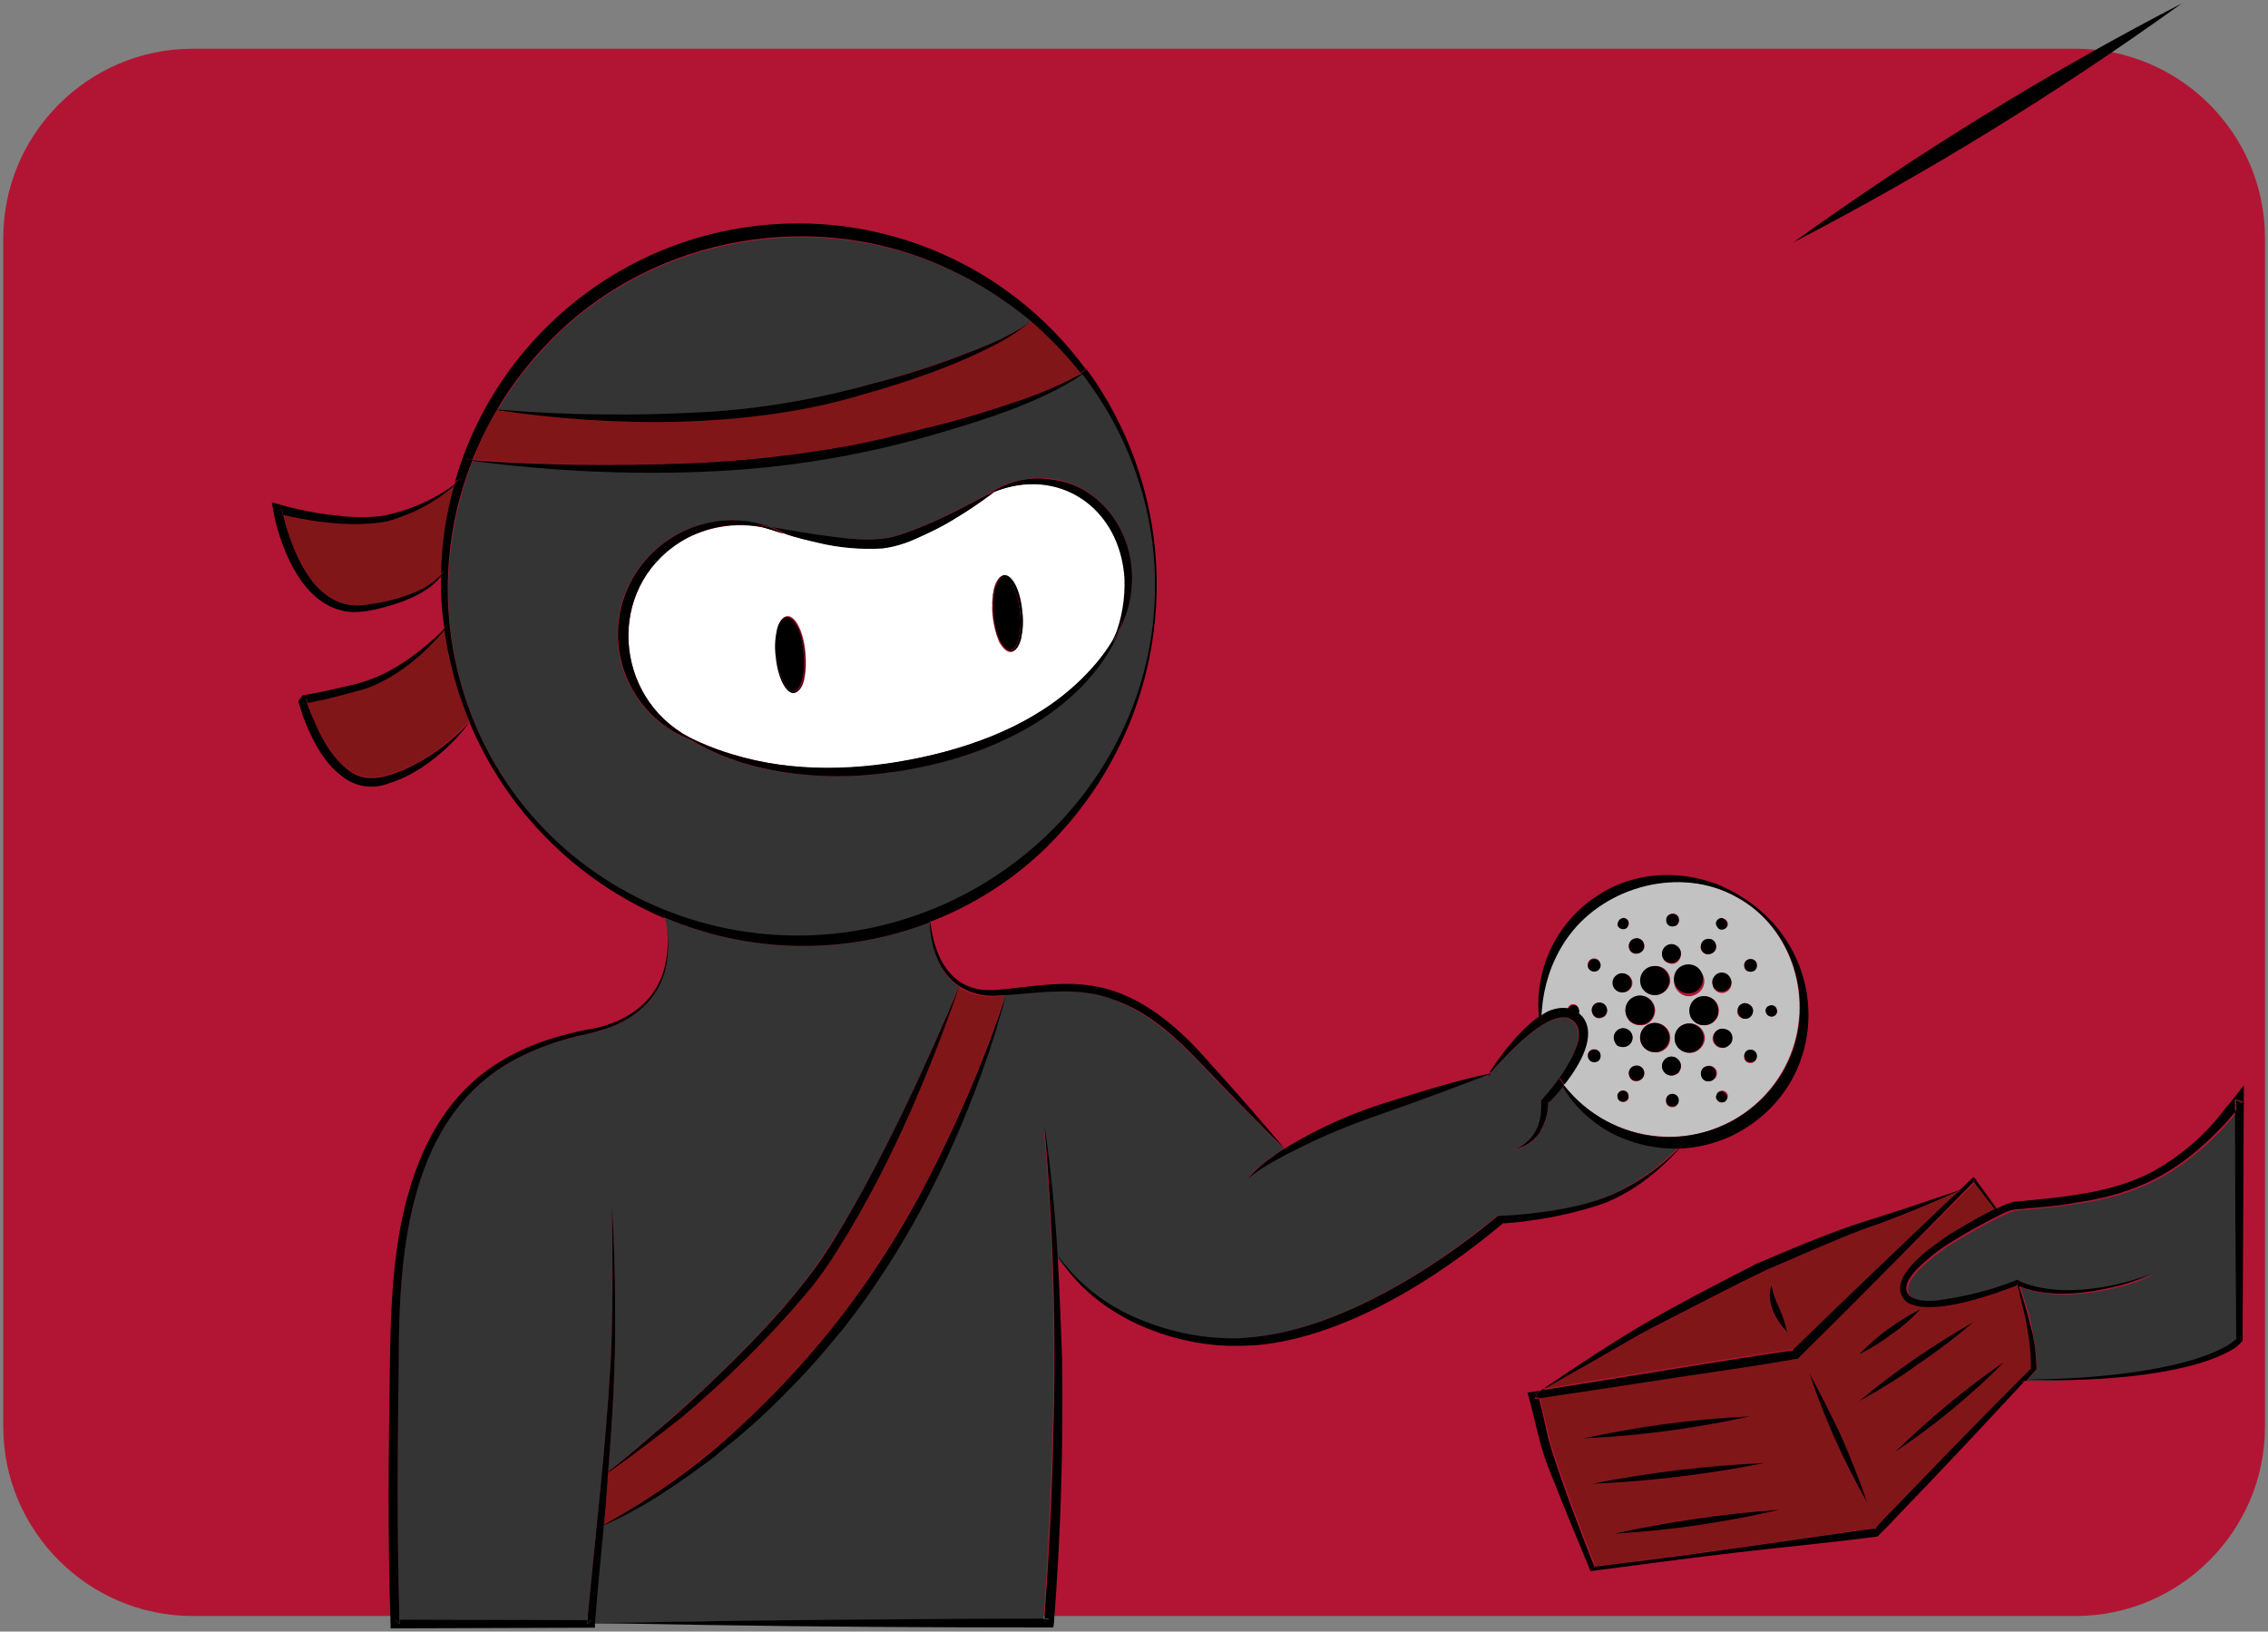 <?xml version="1.0" encoding="utf-8"?>
<!-- Generator: Adobe Illustrator 26.0.2, SVG Export Plug-In . SVG Version: 6.00 Build 0)  -->
<svg version="1.1" id="Слой_1" xmlns="http://www.w3.org/2000/svg" xmlns:xlink="http://www.w3.org/1999/xlink" x="0px" y="0px"
	 viewBox="0 0 359.6 258.7" style="enable-background:new 0 0 359.6 258.7;" xml:space="preserve">
<rect x="0" y="0" width="359.6" height="258.7" fill="#808080" stroke="none"/>
<style type="text/css">
	.st0{fill:#B21533;}
	.st1{fill:#FFFFFF;}
	.st2{fill:#811619;}
	.st3{fill:#343434;}
	.st4{fill:#C2C2C2;}
</style>
<desc>Created with Fabric.js 4.6.0</desc>
<g id="UsAO6aWNuNY6dzcz9yljF" transform="matrix(1 0 0 1 -19.18 1326.73)">
	<g>
		<g vector-effect="non-scaling-stroke">
			<path class="st0" d="M49.7-1070.5c-16.5,0-30-13.5-30-30V-1289c0-16.5,13.5-30,30-30h298.6c16.5,0,30,13.5,30,30v188.5
				c0,16.5-13.5,30-30,30H49.7z"/>
		</g>
	</g>
</g>
<g id="_x34_O8B4-KcqcfUbXGR9hS1F" transform="matrix(1 0 0 1 -59.99 1294.09)">
	<path vector-effect="non-scaling-stroke" class="st1" d="M204.9-1208.6c-1.6,0.7-3.3,1.2-5,1.4c-3.4,0.2-6.8-0.1-10.2-0.9
		c-1.8-0.4-3.5-0.8-5.2-1.3l0.2,0.1l-0.4-0.2c-0.9-0.2-1.7-0.5-2.6-0.8c-4.3-1-8.8-0.5-12.7,1.5c-12.6,6.7-12.1,24-0.8,31
		c0.7,0.4,1.4,0.8,2.1,1.1c0.4,0.2,0.7,0.3,1.1,0.5l-0.2-0.1c1.6,0.7,3.2,1.3,4.9,1.8c9.8,3,20.2,2.7,30.1,0.5s19.7-6.2,26.6-13.7
		c1.5-1.7,2.9-3.5,4-5.4c1.2-2.9,1.8-6.1,1.6-9.3c-0.7-11.3-10.5-17.9-20.8-13.7c-1.9,1.4-3.8,2.8-5.9,4
		C209.5-1210.7,207.2-1209.6,204.9-1208.6z M187.5-1186.3c-0.3,1.2-0.8,1.9-1.5,2h-0.1c-1.3,0-2.5-2.5-2.8-5.8
		c-0.2-1.4-0.1-2.9,0.2-4.3c0.3-1.2,0.8-1.9,1.5-2c1.3-0.1,2.6,2.4,2.9,5.8C187.8-1189.1,187.8-1187.7,187.5-1186.3z M217.6-1200.8
		c0.3-1.2,0.8-1.9,1.5-2c1.3-0.1,2.6,2.4,2.9,5.8c0.2,1.4,0.1,2.9-0.2,4.3c-0.3,1.2-0.8,1.9-1.5,2h-0.1c-0.6,0-1.2-0.6-1.8-1.6
		C217.3-1195,217-1198,217.6-1200.8z"/>
</g>
<g id="poJGbDajVLksuy3mZuBJ4" transform="matrix(1 0 0 1 -71.45 1393.91)">
	<path vector-effect="non-scaling-stroke" class="st2" d="M202.7-1182.5c7.1-8.9,13.1-18.6,18-28.8c3.9-8,7.3-16.3,10.1-24.7
		c-0.7,0-1.5,0.1-2.2,0.1c-1.8,0-3.6-0.5-5.2-1.5c-5.4,15.3-11.8,30.2-20.6,43.8c-1.1,1.6-2.4,3.4-3.7,4.9
		c-5.9,7-12.5,13.5-19.7,19.3c-3.8,3.1-7.6,6.1-11.7,8.8c-0.2,2.9-0.5,5.7-0.7,8.6c7.8-4.3,15-9.6,21.6-15.6
		C193.7-1172.3,198.4-1177.2,202.7-1182.5z"/>
</g>
<g id="zUdMnslGQztHTkw71jmOb" transform="matrix(1 0 0 1 -91.48 1395.93)">
	<path vector-effect="non-scaling-stroke" class="st3" d="M204.6-1177.2c3.6-3.4,7.3-7.2,10.6-10.9c1.6-1.9,3.3-3.9,4.8-5.9
		c1.3-1.8,2.6-3.8,3.8-5.6c7.8-12.7,13.9-26.2,19.7-39.9c-3.1-2.1-4.5-6.1-4.5-10.2c-13.6,5.3-28.7,5-42.1-0.7
		c0.7,2.5,0.7,5.2,0.2,7.7c-1.1,5.4-5.4,8.8-10.5,10.2c-0.9,0.3-2.7,0.6-3.6,0.9c-3.4,0.8-6.6,2-9.7,3.6
		c-17.1,9-18.6,30.5-18.6,47.7c-0.2,13.7-0.3,27.5,0.1,41.2c7.8,0,22.2,0.1,29.8,0.1c1.3-13.6,2.9-27.3,3.7-41
		c0.4-8.3,0.3-16.7,0.2-25c0.3,5.6,0.5,11.1,0.5,16.7c0.1,8.6-0.4,17.2-1.1,25.7c3-2.4,5.9-4.9,8.8-7.4
		C199.4-1172.4,202.1-1174.8,204.6-1177.2z"/>
</g>
<g id="_x38_3Pxd6QDYnO_x5F_xTJQEw_x5F_aY" transform="matrix(1 0 0 1 84.17 1412.51)">
	<path vector-effect="non-scaling-stroke" class="st2" d="M201.3-1197.4l-0.2,0.2c-3.5,0.6-7.1,1.1-10.6,1.7
		c-6.8,1.1-22.9,3.5-30.5,4.6c0.5,2.1,1,4.3,1.5,6.4c0.1,0.4,0.3,1.3,0.5,1.7c2,6.3,4.4,12.4,6.8,18.6c3.7-0.4,7.4-0.9,11.1-1.4
		c10.8-1.4,22.8-3.2,33.5-4.7c1-1,1.9-2,2.9-3.1c6.8-7.1,14.7-15.2,21.7-22.2v-1.6c-0.1-2.9-0.6-5.7-1.4-8.5c-0.2-1-0.5-2-0.7-3l0,0
		c-4.2,1.6-12.5,4.5-16.6,3.1c-1.1-0.3-1.8-1.2-2-2.3c-0.3-3.4,5.4-7.2,7.9-8.9c2.2-1.4,4.5-2.7,6.9-3.9l0.5-0.2
		c-1-1.3-2.5-3.3-3.4-4.4C220-1216.1,210.4-1206.5,201.3-1197.4z M193.4-1187.9c-8.7,1.9-17.6,3-26.5,3.5
		C175.6-1186.3,184.5-1187.5,193.4-1187.9z M195.6-1180.5c-9,1.8-18.2,2.9-27.4,3.3C177.2-1179.1,186.4-1180.1,195.6-1180.5z
		 M171.7-1169.3c8.6-2,17.4-3.3,26.2-3.8C189.3-1171.1,180.5-1169.8,171.7-1169.3z M206.8-1184.3c-1.6-3.4-2.9-7-4.1-10.5
		c1.9,3.3,3.5,6.7,5.1,10.1s2.9,7,4.1,10.5C210-1177.4,208.3-1180.8,206.8-1184.3L206.8-1184.3z M225.3-1189c-2.9,2.4-5.9,4.7-9,6.7
		c5.3-5.3,11.1-10.1,17.3-14.3C231-1193.9,228.2-1191.4,225.3-1189L225.3-1189z M228.7-1202.9c-2.8,2.4-5.8,4.6-8.8,6.7
		s-6.2,4.1-9.4,5.9C216.2-1195,222.3-1199.3,228.7-1202.9z M220.3-1204.9c-1.4,1.5-2.9,2.8-4.6,4c-1.6,1.2-3.4,2.3-5.2,3.2
		c1.4-1.5,2.9-2.8,4.6-4C216.7-1203,218.5-1204,220.3-1204.9L220.3-1204.9z"/>
</g>
<g id="IAF_q6fsG85OuSrk6Yr0E" transform="matrix(1 0 0 1 65.93 1354.86)">
	<path vector-effect="non-scaling-stroke" class="st4" d="M196.9-1174.7c8.8,0.8,17.1-4.1,20.7-12.1c4.2-9.3,0.8-21-8.3-25.9
		c-8.8-4.9-20.7-1.8-26.6,6.2c-2.2,3-3.7,6.5-4.1,10.3c-0.1,0.8-0.2,1.6-0.2,2.4c1.2-0.9,2.7-1.3,4.2-1.1c0.1-0.3,0.3-0.6,0.6-0.7
		s0.7,0,0.9,0.2s0.3,0.6,0.2,0.9c0,0.1-0.1,0.2-0.2,0.3c0.3,0.2,0.5,0.4,0.7,0.7c2.2,2.9-0.3,7.4-2.9,10.7
		C185.7-1178.1,191.1-1175.2,196.9-1174.7z M214.7-1195.4c0.5-0.1,1,0.2,1.1,0.6c0.1,0.5-0.2,1-0.6,1.1c-0.5,0.1-1-0.2-1.1-0.6
		c-0.1-0.2,0-0.5,0.1-0.7S214.5-1195.4,214.7-1195.4z M211.6-1186.3c-0.6,0-1-0.4-1-1s0.4-1,1-1s1,0.4,1,1
		C212.6-1186.8,212.2-1186.3,211.6-1186.3z M211.6-1202.8c0.6,0,1,0.4,1,1s-0.4,1-1,1s-1-0.4-1-1S211.1-1202.8,211.6-1202.8z
		 M210.8-1195.8c0.5,0,0.9,0.3,1.1,0.8c0.2,0.5,0.1,1-0.3,1.3s-0.9,0.5-1.3,0.3c-0.5-0.2-0.8-0.6-0.8-1.1
		C209.6-1195.3,210.2-1195.8,210.8-1195.8L210.8-1195.8z M192.3-1180.8c-0.1,0.5-0.6,0.8-1.1,0.6c-0.5-0.1-0.8-0.6-0.6-1.1
		c0.1-0.5,0.6-0.8,1.1-0.6c0.2,0.1,0.4,0.2,0.5,0.4S192.3-1181.1,192.3-1180.8z M193.5-1183.4c-0.5,0-0.9-0.3-1.1-0.8
		c-0.2-0.5-0.1-1,0.3-1.3c0.3-0.3,0.9-0.5,1.3-0.3c0.5,0.2,0.8,0.6,0.8,1.1c0,0.3-0.1,0.6-0.4,0.9
		C194.2-1183.6,193.9-1183.4,193.5-1183.4z M196.5-1188c-1,0-1.8-0.6-2.2-1.4c-0.4-0.9-0.2-1.9,0.5-2.6s1.7-0.9,2.6-0.5
		c0.9,0.4,1.5,1.2,1.5,2.2c0,0.6-0.2,1.2-0.7,1.7C197.7-1188.2,197.1-1187.9,196.5-1188L196.5-1188z M191.8-1194.6
		c0-1,0.6-1.8,1.4-2.2s1.9-0.2,2.6,0.5c0.7,0.7,0.9,1.7,0.5,2.6s-1.2,1.5-2.2,1.4c-0.6,0-1.2-0.2-1.7-0.7
		C192.1-1193.4,191.8-1194,191.8-1194.6L191.8-1194.6z M199.2-1179.3c-0.6,0-1-0.4-1-1s0.4-1,1-1s1,0.4,1,1c0,0.3-0.1,0.5-0.3,0.7
		C199.8-1179.4,199.5-1179.3,199.2-1179.3L199.2-1179.3z M199.1-1184.3c-0.8,0-1.5-0.7-1.5-1.5s0.7-1.5,1.5-1.5s1.5,0.7,1.5,1.5
		c0,0.4-0.2,0.8-0.4,1.1C199.8-1184.5,199.5-1184.3,199.1-1184.3L199.1-1184.3z M202-1187.9c-1,0-1.8-0.6-2.2-1.4
		c-0.4-0.9-0.2-1.9,0.5-2.6s1.7-0.9,2.6-0.5c0.9,0.4,1.5,1.2,1.5,2.2C204.3-1188.9,203.2-1187.9,202-1187.9L202-1187.9z M202-1194.6
		c0-1.3,1-2.3,2.3-2.3s2.3,1,2.3,2.3s-1,2.3-2.3,2.3c-0.6,0-1.2-0.2-1.7-0.7S202-1193.9,202-1194.6L202-1194.6z M205-1183.4
		c-0.5,0-0.9-0.3-1.1-0.8s-0.1-1,0.3-1.3c0.3-0.3,0.9-0.5,1.3-0.3c0.5,0.2,0.8,0.6,0.8,1.1c0,0.3-0.1,0.7-0.4,0.9
		C205.6-1183.5,205.3-1183.4,205-1183.4L205-1183.4z M207.3-1180.1c-0.5,0.1-1-0.2-1.1-0.7s0.2-1,0.7-1.1c0.2-0.1,0.5,0,0.7,0.1
		s0.3,0.3,0.4,0.5c0.1,0.2,0,0.5-0.1,0.7C207.7-1180.3,207.5-1180.1,207.3-1180.1L207.3-1180.1z M207.1-1188.7
		c-0.8,0-1.5-0.7-1.5-1.5s0.7-1.5,1.5-1.5s1.5,0.7,1.5,1.5c0,0.4-0.2,0.8-0.5,1.1S207.5-1188.7,207.1-1188.7L207.1-1188.7z
		 M208.6-1198.9c0,0.8-0.7,1.5-1.5,1.5s-1.5-0.7-1.5-1.5s0.7-1.5,1.5-1.5C207.9-1200.4,208.6-1199.7,208.6-1198.9L208.6-1198.9z
		 M206.9-1209.2c0.2-0.1,0.5,0,0.7,0.1s0.3,0.3,0.4,0.5c0.1,0.3,0,0.7-0.3,0.9c-0.3,0.2-0.7,0.2-1,0.1c-0.3-0.2-0.5-0.5-0.4-0.9
		S206.5-1209.1,206.9-1209.2z M205-1206c0.5,0,0.9,0.3,1.1,0.8s0.1,1-0.3,1.3c-0.3,0.3-0.9,0.5-1.3,0.3c-0.5-0.2-0.8-0.6-0.8-1.1
		C203.8-1205.4,204.3-1205.9,205-1206L205-1206z M204.3-1199.3c0,1-0.6,1.8-1.5,2.2c-0.9,0.4-1.9,0.2-2.6-0.5
		c-0.7-0.7-0.9-1.7-0.5-2.6s1.2-1.4,2.2-1.4C203.3-1201.6,204.3-1200.5,204.3-1199.3L204.3-1199.3z M199.3-1210c0.6,0,1,0.4,1,1
		s-0.4,1-1,1s-1-0.4-1-1C198.3-1209.5,198.7-1209.9,199.3-1210L199.3-1210z M199.1-1205.1c0.6,0,1.2,0.4,1.4,0.9
		c0.2,0.6,0.1,1.2-0.3,1.7s-1.1,0.6-1.7,0.3c-0.6-0.2-0.9-0.8-0.9-1.4C197.6-1204.4,198.3-1205.1,199.1-1205.1L199.1-1205.1z
		 M196.6-1201.7c1.3,0,2.3,1.1,2.3,2.3s-1.1,2.3-2.3,2.3c-1.3,0-2.3-1-2.3-2.3C194.2-1200.6,195.2-1201.7,196.6-1201.7L196.6-1201.7
		z M193.6-1206.1c0.5,0,0.9,0.3,1.1,0.8c0.2,0.5,0.1,1-0.3,1.3s-0.9,0.5-1.3,0.3c-0.5-0.2-0.8-0.6-0.8-1.1
		C192.3-1205.5,192.9-1206,193.6-1206.1L193.6-1206.1z M190.6-1208.6c0.1-0.3,0.4-0.6,0.7-0.7s0.7,0.1,0.9,0.4s0.2,0.7-0.1,1
		c-0.2,0.3-0.6,0.4-0.9,0.3c-0.2-0.1-0.4-0.2-0.6-0.4C190.5-1208.2,190.5-1208.4,190.6-1208.6L190.6-1208.6z M191.4-1200.5
		c0.8,0,1.5,0.7,1.5,1.5s-0.7,1.5-1.5,1.5s-1.5-0.7-1.5-1.5S190.6-1200.5,191.4-1200.5L191.4-1200.5z M191.4-1191.8
		c0.6,0,1.2,0.4,1.4,0.9s0.1,1.2-0.3,1.6c-0.4,0.4-1.1,0.6-1.6,0.3c-0.6-0.2-0.9-0.8-0.9-1.4
		C189.9-1191.1,190.6-1191.8,191.4-1191.8L191.4-1191.8z M188.9-1194.6c0,0.5-0.3,0.9-0.8,1.1s-1,0.1-1.3-0.3
		c-0.3-0.3-0.5-0.9-0.3-1.3c0.2-0.5,0.6-0.8,1.1-0.8C188.3-1195.9,188.9-1195.3,188.9-1194.6L188.9-1194.6z M185.8-1201.9
		c0-0.6,0.5-1,1-1c0.6,0,1,0.5,1,1c0,0.6-0.5,1-1,1C186.3-1200.8,185.8-1201.3,185.8-1201.9z M186.8-1188.5c0.6,0,1,0.5,1,1
		s-0.5,1-1,1s-1-0.5-1-1S186.2-1188.5,186.8-1188.5z"/>
</g>
<g id="EhcFucZavfRdw-vVeHZm9" transform="matrix(1 0 0 1 -140.35 1281.09)">
	<path vector-effect="non-scaling-stroke" class="st2" d="M185.3-1199.4c0.3,1.1,0.6,2.3,1,3.4c1.9,5.6,5.6,11.9,12.4,10.8
		c3.1-0.3,6.1-1.2,8.9-2.6c1.1-0.5,2.1-1.3,2.9-2.2c0.1-4.9,0.9-9.7,2.2-14.4c-3.1,2.8-6.8,4.8-10.9,5.9
		C196.8-1197.4,190.3-1198.2,185.3-1199.4z"/>
</g>
<g id="dTPE54MVkA0onGt6adrkE" transform="matrix(1 0 0 1 -137.34 1306.24)">
	<path vector-effect="non-scaling-stroke" class="st2" d="M195.1-1197.1c-2.1,0.7-4.3,1.2-6.5,1.7c-0.8,0.2-1.7,0.4-2.5,0.5
		c0.4,1.2,0.8,2.4,1.3,3.5c1.2,2.7,2.8,5.4,5.2,7.2c2.7,2,5.5,1.2,8.3,0.1c4.2-1.8,7.9-4.5,10.9-7.9c-1.3-3.2-2.4-6.4-3.1-9.8
		c-0.4-1.6-0.7-3.3-0.9-5C204.5-1202.6,200-1198.8,195.1-1197.1z"/>
</g>
<g id="EX2KjVyyJ0VR_a-Flx8PO" transform="matrix(1 0 0 1 -71.81 1298.59)">
	<path vector-effect="non-scaling-stroke" class="st3" d="M221.1-1230.2c-12.2,3.7-24.9,5.8-37.7,6.3c-12.2,0.5-24.5-0.1-36.6-1.7
		c-4,10.2-5,21.4-2.7,32.1c7.7,35.4,46.3,53.1,78.7,37.8c19.3-9.1,32.3-28.5,32.2-50.1c0-12.2-4.1-24.1-11.7-33.6
		c-0.5,0.4-1,0.7-1.5,1C235.4-1234.6,228.2-1232.3,221.1-1230.2z M251.3-1206.9c0,2.9-0.7,5.8-2.1,8.3c-2.5,6.1-7.5,11-13,14.5
		c-8.4,5.3-18.4,7.8-28.3,8.5c-8.9,0.5-18.9-0.9-26.7-5.7c-8.4-3.2-13.1-12.2-11-20.9c2.1-8.7,10.2-14.6,19.2-13.8
		c1.6,0.1,3.1,0.5,4.5,1c3.4,0.6,6.8,1.2,10.2,1.6c3.2,0.3,6.6,0.7,9.7-0.2c5.1-1.6,9.8-4.1,14.5-6.6c3-2.1,6.6-2.9,10.2-2.5
		C246.3-1221.7,251.4-1214.4,251.3-1206.9z"/>
</g>
<g id="zivA8JMsa5dEF-StbtpI6" transform="matrix(1 0 0 1 -18.74 1402.04)">
	<path vector-effect="non-scaling-stroke" class="st3" d="M273.9-1222.6c-3-1.7-5.6-4.1-7.4-7.1c-0.8,1-1.6,1.9-2.3,2.6
		c0,1.7-0.5,3.4-1.4,4.8c-1,1.5-2.6,2.4-4.3,2.6c0.8-0.2,1.6-0.6,2.2-1.1c2-1.6,2.6-4,2.4-6.5v-0.2l0.2-0.2c2.2-2.6,4.4-5.4,5.4-8.6
		c0.6-1.7,0.4-3.7-1.6-4.3c-3.6-0.7-9.3,5.7-12.1,8.8h0.1H255l-0.5,0.6l0.3-0.5c-5.6,2.2-11.4,4.3-17.1,6.3
		c-5.8,1.9-11.5,4.4-16.9,7.4c-1.6,0.8-3,1.8-4.4,2.9c1.2-1.3,2.5-2.5,4-3.5c0.6-0.4,1.3-0.9,1.9-1.3c-5.1-5-10.1-10.2-15.1-15.4
		c-3.5-3.4-7.4-6.6-12.1-8.3c-5.5-2.1-11.3-1-17-0.7c-0.5,2-1.1,4-1.7,6c-0.7,2.2-1.4,4.3-2.2,6.5c-5.3,14.4-12.3,28.2-21.8,40.3
		c-1.2,1.4-2.4,2.9-3.6,4.3c-1.2,1.4-3.3,3.7-4.7,5.1c-2.3,2.4-5,5-7.5,7.1c-1.2,1.1-2.7,2.3-4,3.3c-0.8,0.6-1.9,1.5-2.7,2.1
		s-1.9,1.4-2.8,2c-0.3,0.2-1.1,0.8-1.4,1c-3.6,2.5-7.4,4.6-11.4,6.5c-0.5,5.2-1,10.3-1.4,15.5c11.9-0.3,23.8-0.4,35.7-0.5
		c11.7-0.1,23.9-0.2,35.6-0.2c0.7-9.6,1.1-19.3,1.4-28.9c0.5-16.5,0.1-33-1.4-49.4c1,6.9,1.7,13.9,2.1,20.9c2.9,3.8,6.6,6.9,10.9,9
		c5,2.4,10.5,3.8,16.1,3.9h1.8l1.2-0.1c13.8-1,29.1-10.5,39.6-19.2l0.2-0.1h0.2c2.7-0.1,5.4-0.4,8.1-0.8c3.4-0.4,6.7-1.3,9.8-2.6
		c3.9-1.8,7.5-4.3,10.5-7.4C281.1-1219.9,277.3-1220.8,273.9-1222.6z"/>
</g>
<g id="_x30_HoFcZqXq6AV_x5F_b_x5F_7MNzNH" transform="matrix(1 0 0 1 129.64 1392.48)">
	<path vector-effect="non-scaling-stroke" class="st3" d="M193.1-1178.5c0,0.3,0.1,1,0.1,1.3l0.1,1.7v0.2c-0.5,0.6-1.1,1.2-1.6,1.8
		c8.9,0.1,24.7-1.1,32-5.3c0.5-0.3,1.1-0.7,1.5-1.1c-0.1-11.3-0.2-24.6-0.2-36.1c-0.7,0.8-1.5,1.6-2.2,2.5
		c-6.9,7.1-13.3,10.5-23.1,11.9c-2.6,0.4-5.2,0.7-7.8,0.9c-0.4,0-1.5,0.1-1.9,0.2c-0.2,0-0.3,0.1-0.5,0.1c-0.8,0.3-1.6,0.7-2.3,1
		c-2.3,1.2-4.6,2.4-6.8,3.8c-2.2,1.3-4.2,2.9-6,4.7c-3.4,3.8-0.6,5.1,3.4,4.8c4.3-0.5,8.5-1.6,12.5-3.2l0.2-0.1
		c0.2,0.1,0.5,0.3,0.7,0.4c5.4,2.2,12.8,1.2,18.2-0.5c0.9-0.3,1.7-0.6,2.6-1c-1.6,0.9-3.4,1.5-5.2,2c-5.1,1.3-10.9,2-15.9,0.2
		l-0.2-0.1c0.7,2,1.3,4,1.8,6.1C192.7-1181.1,192.9-1179.8,193.1-1178.5z"/>
</g>
<g id="OMkeWE0MmHAwmU1hx46t7" transform="matrix(1 0 0 1 78.88 1399.27)">
	<path vector-effect="non-scaling-stroke" class="st2" d="M216.1-1204.1c-5,1.8-10.3,4.2-15.2,6.4c-4.4,2.1-11.5,5.8-15.8,8
		c-1.2,0.6-3,1.6-4.2,2.2c-4.9,2.7-9.9,5.7-14.8,8.4c12-2,28-4.6,39.6-6.3c8-7.8,16.7-16.1,24.8-23.8l1.3-1.2
		c-4.1,1.8-8.2,3.5-12.3,5.1C218.4-1204.9,217.2-1204.5,216.1-1204.1z M202-1195.4c0.3,1.2,0.7,2.5,1.2,3.7c0.6,1.2,1,2.4,1.2,3.7
		C202.6-1189.9,201.1-1192.7,202-1195.4z"/>
</g>
<g id="JbG_QF1x728qOnXEhZkb8" transform="matrix(1 0 0 1 -75.68 1257.04)">
	<path vector-effect="non-scaling-stroke" class="st2" d="M184.1-1183.6c9-0.3,17.9-1.3,26.7-2.9c3.6-0.7,7.2-1.6,10.8-2.5
		c5.1-1.3,10.3-2.7,15.2-4.4c3.3-1.1,6.4-2.4,9.5-4l0.9-0.5c-2.4-3-5.1-5.8-8-8.3c-1.4,1.2-2.9,2.3-4.6,3.2
		c-7.1,3.9-15,6.5-22.8,8.7c-17.7,5.1-39,5-57.3,2.2c-1.5,2.5-2.7,5.2-3.8,7.9C161.9-1183.3,173-1183.2,184.1-1183.6z"/>
</g>
<g id="QZu4oNzI7IkmIzsYcL5XQ" transform="matrix(1 0 0 1 -77.77 1246.39)">
	<path vector-effect="non-scaling-stroke" class="st3" d="M189.1-1181c9.2-0.5,18.3-2,27.2-4.6c6.2-1.7,12.4-3.8,18.3-6.2
		c1.7-0.7,3.3-1.6,4.9-2.5c0.6-0.3,1.2-0.7,1.7-1.2c-3.9-3.3-8.2-6-12.8-8.1c-20.8-9.8-46.7-5.4-62.9,10.9
		c-3.4,3.4-6.4,7.2-8.8,11.3C167.5-1180.5,178.3-1180.4,189.1-1181z"/>
</g>
<g id="HUzboRdQfuHyghpnhoFyt" transform="matrix(1 0 0 1 -72.27 1287.51)">
	<path vector-effect="non-scaling-stroke" d="M177.7-1142c13.4,5.7,28.5,6,42.1,0.7c0-0.3,0-0.6,0-0.9c0,0.3,0,0.6,0.1,0.8
		c7.4-2.9,14.1-7.3,19.6-13.1c18.6-19.5,21.5-49.1,6.9-71.8c-0.6-0.9-1.2-1.8-1.9-2.7c-0.2,0.2-0.5,0.4-0.8,0.6
		c7.5,9.6,11.7,21.4,11.7,33.6c0.1,21.6-12.9,40.9-32.2,50.1c-32.4,15.3-71-2.4-78.7-37.8c-2.3-10.7-1.4-21.9,2.7-32.1l-1.5-0.2
		l1.5,0.1c1.1-2.7,2.4-5.4,3.9-7.9l-0.9-0.1l0.9,0.1c2.4-4.1,5.4-7.9,8.8-11.3c16.3-16.4,42.1-20.8,62.9-10.9
		c4.6,2.1,8.9,4.9,12.8,8.1c0.2-0.1,0.3-0.3,0.5-0.5l-0.5,0.5c2.9,2.5,5.6,5.3,8,8.3c0.3-0.2,0.5-0.4,0.8-0.6
		c-12.8-17.4-34.3-26-55.6-22.2c-21.2,3.8-38.5,19.4-44.4,40.1l0.9-0.6c-0.3,0.3-0.6,0.6-0.9,0.8c-1.4,4.7-2.1,9.5-2.2,14.4
		c0.2-0.3,0.4-0.5,0.6-0.8c-0.2,0.3-0.4,0.7-0.6,1c-0.1,2.8,0.1,5.6,0.5,8.3l0.4-0.4l-0.4,0.5c0.2,1.7,0.5,3.3,0.9,5
		c0.7,3.3,1.8,6.6,3.1,9.8c0.1-0.1,0.1-0.2,0.2-0.2l-0.2,0.3c5.8,13.9,16.8,25,30.7,31L177.7-1142c-0.1-0.2-0.2-0.4-0.2-0.6
		C177.6-1142.4,177.6-1142.2,177.7-1142z"/>
</g>
<g id="h_q_FOx3VH-StSXX0Kb7o" transform="matrix(1 0 0 1 -77.75 1253.65)">
	<path vector-effect="non-scaling-stroke" d="M213.9-1190.9c7.8-2.2,15.6-4.8,22.8-8.7c1.6-0.9,3.2-2,4.6-3.2l0,0
		c-0.5,0.4-1.1,0.8-1.7,1.2c-1.6,0.9-3.2,1.8-4.9,2.5c-6,2.5-12.1,4.6-18.3,6.2c-8.9,2.5-18,4.1-27.2,4.6
		c-10.8,0.6-21.6,0.5-32.4-0.4v0.1C174.8-1185.9,196.2-1185.7,213.9-1190.9z"/>
</g>
<g id="h6LbNFEaLMWjZagNxknZ4" transform="matrix(1 0 0 1 -120.51 1259.69)">
	<path vector-effect="non-scaling-stroke" d="M198.5-1194.8l0.9,0.1v-0.1H198.5z"/>
</g>
<g id="wS4_F5jTDXvlByP-x1472" transform="matrix(1 0 0 1 -35.25 1245.36)">
	<path vector-effect="non-scaling-stroke" d="M199.2-1195c-0.2,0.2-0.3,0.3-0.5,0.5l0,0L199.2-1195z"/>
</g>
<g id="qBr-PM1ehczllcU1QKiRU" transform="matrix(1 0 0 1 -26.53 1253.21)">
	<path vector-effect="non-scaling-stroke" d="M199.1-1194.9l-0.3,0.2l0,0C198.9-1194.7,199-1194.8,199.1-1194.9z"/>
</g>
<g id="Vr2iixyMULACKZ2w2jDQA" transform="matrix(1 0 0 1 -75.61 1261.79)">
	<path vector-effect="non-scaling-stroke" d="M246.2-1202.1c-3,1.6-6.2,2.9-9.5,4c-5,1.7-10.1,3.2-15.2,4.4
		c-3.6,0.9-7.2,1.8-10.8,2.5c-8.8,1.6-17.7,2.6-26.7,2.9c-11.1,0.4-22.2,0.3-33.3-0.5v0.1c12.1,1.6,24.4,2.2,36.7,1.7
		c12.8-0.5,25.4-2.6,37.7-6.3c7.1-2.1,14.3-4.4,20.7-8.2c0.5-0.3,1-0.7,1.5-1v-0.1L246.2-1202.1z"/>
</g>
<g id="_x31_BP3j-H8WfWplcHjLR2Oo" transform="matrix(1 0 0 1 -27.07 1253.66)">
	<path vector-effect="non-scaling-stroke" d="M198.6-1194.5c0.3-0.2,0.5-0.4,0.8-0.6l0,0C199.1-1194.9,198.9-1194.7,198.6-1194.5
		L198.6-1194.5z"/>
</g>
<g id="fN79yepcA25GU-710nU9q" transform="matrix(1 0 0 1 -124.68 1267.69)">
	<path vector-effect="non-scaling-stroke" d="M198.3-1194.9l1.5,0.2v-0.1L198.3-1194.9z"/>
</g>
<g id="prILGAG0gpiLpwnFVyH72" transform="matrix(1 0 0 1 -88.19 1312.4)">
	<path vector-effect="non-scaling-stroke" d="M198.4-1195l0.9,0.4l0.2,0.1C199.2-1194.7,198.8-1194.8,198.4-1195z"/>
</g>
<g id="Qze5nC1EbPZCnmLyGH1Wu" transform="matrix(1 0 0 1 -88.91 1294.67)">
	<path vector-effect="non-scaling-stroke" d="M197.1-1178.4c-11.3-7-11.8-24.2,0.8-31c3.9-2,8.4-2.6,12.7-1.5
		c-0.5-0.2-1.1-0.4-1.6-0.6l2.1,0.4c-1.5-0.5-3-0.9-4.5-1c-8.9-0.8-17.1,5.1-19.2,13.8c-2.1,8.7,2.6,17.7,11,20.9
		c-0.9-0.6-1.8-1.2-2.7-1.9C196.1-1178.9,196.6-1178.6,197.1-1178.4z"/>
</g>
<g id="_x30_NpF4YCgNUfpi9RhsJomh" transform="matrix(1 0 0 1 -74.53 1279.49)">
	<path vector-effect="non-scaling-stroke" d="M199-1194.8l-0.2-0.1l0.4,0.2L199-1194.8z"/>
</g>
<g id="_x34_cyy8Ny-IBnspz9sTEjgV" transform="matrix(1 0 0 1 -30.91 1283.15)">
	<path vector-effect="non-scaling-stroke" d="M187.5-1204.7l1.3-0.7l-0.4,0.3c10.3-4.2,20.1,2.4,20.8,13.7c0.1,3.2-0.4,6.3-1.6,9.3
		c0.6-1,1-2,1.4-3.1c-0.2,0.7-0.4,1.4-0.7,2.1c1.4-2.6,2.1-5.4,2.1-8.3c0.1-7.5-5-14.8-12.7-15.7
		C194.1-1207.7,190.5-1206.8,187.5-1204.7z"/>
</g>
<g id="XH-h7BCtiE8LiyOgvx03Q" transform="matrix(1 0 0 1 -59.1 1277.26)">
	<path vector-effect="non-scaling-stroke" d="M188.8-1191.2c3.3,0.8,6.8,1.1,10.2,0.9c1.7-0.2,3.4-0.7,5-1.4c2.3-1,4.6-2.1,6.8-3.5
		c2-1.2,4-2.6,5.9-4c-0.3,0.1-0.7,0.3-1,0.4l0.1-0.1c-4.7,2.5-9.4,5-14.5,6.6c-3.1,0.9-6.5,0.6-9.7,0.2c-3.4-0.4-6.8-1-10.2-1.6
		c0.8,0.3,1.6,0.7,2.3,1.1C185.3-1192,187.1-1191.6,188.8-1191.2z"/>
</g>
<g id="qEvrMoxzPHrXciKdBPSUS" transform="matrix(1 0 0 1 -76.04 1278.98)">
	<path vector-effect="non-scaling-stroke" d="M197.7-1195.2c0.9,0.3,1.7,0.6,2.6,0.8C199.4-1194.7,198.6-1195,197.7-1195.2z"/>
</g>
<g id="xyAJmAv3vRUNOZMKbjENk" transform="matrix(1 0 0 1 -76.73 1278.74)">
	<path vector-effect="non-scaling-stroke" d="M198.4-1194.9c0.9,0.2,1.7,0.5,2.6,0.8l0.2,0.1c-0.7-0.4-1.5-0.8-2.3-1.1l-2.1-0.4
		C197.3-1195.3,197.8-1195.1,198.4-1194.9z"/>
</g>
<g id="hEo_D16S5FcE9EufxvunJ" transform="matrix(1 0 0 1 -41.75 1272.87)">
	<path vector-effect="non-scaling-stroke" d="M199.3-1194.8l0.4-0.3l-1.3,0.7l-0.1,0.1C198.6-1194.6,199-1194.7,199.3-1194.8z"/>
</g>
<g id="efJmkonm8hSO3VaOYZP8_" transform="matrix(1 0 0 1 -55.49 1306.28)">
	<path vector-effect="non-scaling-stroke" d="M232.2-1205.3c-1.1,2-2.5,3.8-4,5.4c-6.9,7.5-16.7,11.6-26.6,13.7
		c-9.8,2.1-20.4,2.5-30.1-0.5c-1.7-0.5-3.3-1.1-4.9-1.8c-0.6-0.1-1.1-0.3-1.6-0.5c7.8,4.8,17.8,6.2,26.7,5.7
		c9.9-0.7,19.8-3.2,28.3-8.5c5.5-3.5,10.5-8.4,13-14.5c-0.3,0.6-0.7,1.3-1,1.9L232.2-1205.3z"/>
</g>
<g id="CgEBLQWwZgP3sDhy5qRK5" transform="matrix(1 0 0 1 -89.77 1311.63)">
	<path vector-effect="non-scaling-stroke" d="M200-1194.2c-0.7-0.3-1.4-0.7-2.1-1.1C198.6-1194.9,199.3-1194.5,200-1194.2z"/>
</g>
<g id="x9siQiD69MDHNHvOa5659" transform="matrix(1 0 0 1 -90.04 1311.38)">
	<path vector-effect="non-scaling-stroke" d="M200.3-1194c-0.7-0.3-1.4-0.7-2.1-1.1c-0.5-0.3-1-0.6-1.4-0.9c0.9,0.7,1.8,1.3,2.7,1.9
		c0.5,0.2,1.1,0.4,1.6,0.5L200.3-1194z"/>
</g>
<g id="rqusUXUMnaJ5UDh0RYOb4" transform="matrix(1 0 0 1 -21.71 1294.61)">
	<path vector-effect="non-scaling-stroke" d="M198.4-1193.7l-0.3,0.9c0.4-0.6,0.7-1.2,1-1.9c0.3-0.6,0.5-1.4,0.7-2.1
		C199.5-1195.7,199-1194.7,198.4-1193.7z"/>
</g>
<g id="q4kmquFCYPAvsLPzsDvwR" transform="matrix(1 0 0 1 -73.61 1298.57)">
	<path vector-effect="non-scaling-stroke" d="M198.4-1200.6L198.4-1200.6c-0.6,0.1-1.1,0.7-1.4,1.8c-0.3,1.4-0.4,2.8-0.2,4.2
		c0.3,3.1,1.6,5.7,2.7,5.6c0.5,0,1-0.7,1.3-1.8c0.3-1.4,0.4-2.8,0.2-4.2C200.8-1198.1,199.6-1200.6,198.4-1200.6z"/>
</g>
<g id="W8M_tYKIMINZiFMCXHhgy" transform="matrix(1 0 0 1 -73.61 1298.6)">
	<path vector-effect="non-scaling-stroke" d="M198.3-1200.8c-0.6,0.1-1.2,0.8-1.5,2c-0.3,1.4-0.4,2.8-0.2,4.3
		c0.3,3.3,1.6,5.8,2.8,5.8h0.1c0.6-0.1,1.2-0.8,1.5-2c0.3-1.4,0.4-2.8,0.2-4.3C200.9-1198.4,199.6-1200.9,198.3-1200.8z
		 M199.6-1188.9c-1.2,0.1-2.5-2.4-2.8-5.7c-0.3-3.2,0.4-6,1.6-6.1c1.2-0.1,2.5,2.4,2.8,5.7S200.8-1189,199.6-1188.9z"/>
</g>
<g id="nqWJEMhDaoKzn_SFpyEWh" transform="matrix(1 0 0 1 -73.61 1298.59)">
	<path vector-effect="non-scaling-stroke" d="M198.4-1200.7c-1.2,0.1-1.9,2.9-1.6,6.1c0.3,3.2,1.6,5.8,2.8,5.7
		c1.2-0.1,1.9-2.9,1.6-6.1S199.6-1200.8,198.4-1200.7z M200.9-1190.8c-0.3,1.1-0.8,1.8-1.3,1.8c-1.1,0.1-2.4-2.4-2.7-5.6
		c-0.2-1.4-0.1-2.8,0.2-4.2c0.3-1.1,0.8-1.8,1.3-1.8h0.1c1.1,0,2.3,2.5,2.6,5.6C201.3-1193.6,201.2-1192.2,200.9-1190.8
		L200.9-1190.8z"/>
</g>
<g id="TtxFjnmOWyPGtALjHDab5" transform="matrix(1 0 0 1 -39.28 1292.1)">
	<path vector-effect="non-scaling-stroke" d="M197.9-1190.5c0.5,1,1.1,1.6,1.6,1.5s1-0.7,1.3-1.8c0.3-1.4,0.4-2.8,0.2-4.2
		c-0.3-3.1-1.5-5.6-2.6-5.6l0,0c-0.5,0.1-1,0.7-1.3,1.8C196.5-1196,196.8-1193.1,197.9-1190.5L197.9-1190.5z"/>
</g>
<g id="wyBBLiGdfC79GASsJbfw4" transform="matrix(1 0 0 1 -39.3 1292.08)">
	<path vector-effect="non-scaling-stroke" d="M197.8-1190.4c0.5,1.1,1.2,1.6,1.8,1.6h0.1c0.6-0.1,1.2-0.8,1.5-2
		c0.3-1.4,0.4-2.8,0.2-4.3c-0.3-3.4-1.6-5.9-2.9-5.8c-0.6,0.1-1.2,0.8-1.5,2C196.3-1196,196.6-1193,197.8-1190.4z M198.3-1200.6
		c1.2-0.1,2.5,2.4,2.8,5.6s-0.4,6-1.6,6.1c-1.2,0.1-2.5-2.4-2.8-5.7S197.1-1200.5,198.3-1200.6L198.3-1200.6z"/>
</g>
<g id="xjsRsl5juztmR5Hx8wZv_" transform="matrix(1 0 0 1 -39.31 1292.1)">
	<path vector-effect="non-scaling-stroke" d="M199.6-1188.9c1.2-0.1,1.9-2.9,1.6-6.1c-0.3-3.2-1.6-5.8-2.8-5.6
		c-1.2,0.1-1.9,2.9-1.6,6.1S198.4-1188.8,199.6-1188.9z M197.1-1198.7c0.3-1.1,0.8-1.8,1.3-1.8h0.1c1.1,0,2.3,2.5,2.6,5.6
		c0.2,1.4,0.1,2.8-0.2,4.2c-0.3,1.1-0.8,1.8-1.3,1.8c-0.5,0.1-1.1-0.5-1.6-1.5C196.8-1193.1,196.5-1196,197.1-1198.7z"/>
</g>
<g id="oEMh0y_1dF7BPGaCSxZbC" transform="matrix(1 0 0 1 -141.3 1281.56)">
	<path vector-effect="non-scaling-stroke" d="M208.5-1188.3c-2.8,1.4-5.8,2.2-8.9,2.6c-6.8,1.2-10.5-5.2-12.4-10.8
		c-0.4-1.1-0.7-2.2-1-3.4l-1.1-0.3l0.9-0.8c0.1,0.4,0.1,0.7,0.2,1.1c5.1,1.2,11.5,2,16.5,1c4-1.1,7.8-3.1,10.9-5.9l0.1-0.2
		c-3.5,2.7-7.7,4.5-12.1,5.3c-2.2,0.2-4.4,0.2-6.7-0.1c-3.2-0.3-6.3-0.9-9.4-1.8l-1.1-0.3c0.2,1.2,0.4,2.3,0.7,3.5
		c1.6,5.9,5.1,13.5,12.1,13.9c0.8,0,1.7-0.1,2.5-0.2c1.6-0.3,3.1-0.7,4.6-1.2c2.4-0.8,5.4-2.2,7-4.4v-0.2
		C210.5-1189.6,209.5-1188.9,208.5-1188.3z"/>
</g>
<g id="apFcHNR1wolzyYWwG96jW" transform="matrix(1 0 0 1 -154.61 1275.86)">
	<path vector-effect="non-scaling-stroke" d="M198.4-1194.5l1.1,0.3c-0.1-0.4-0.2-0.7-0.2-1.1L198.4-1194.5z"/>
</g>
<g id="De2cKMwIg4FQK4UiNk7fm" transform="matrix(1 0 0 1 -128.58 1285.5)">
	<path vector-effect="non-scaling-stroke" d="M198.7-1194.4v0.2c0.2-0.3,0.4-0.7,0.6-1C199.1-1195,198.9-1194.7,198.7-1194.4z"/>
</g>
<g id="Hj5gtboSSIF4mmNZWIOTx" transform="matrix(1 0 0 1 -126.23 1271.05)">
	<path vector-effect="non-scaling-stroke" d="M199.4-1195.2l-0.9,0.6l-0.1,0.2C198.8-1194.6,199.1-1194.9,199.4-1195.2z"/>
</g>
<g id="S7hC63kCQC0-9nzERBwoV" transform="matrix(1 0 0 1 -150.67 1305.89)">
	<path vector-effect="non-scaling-stroke" d="M198.5-1194.3h0.1c0.3,0,0.5,0,0.8-0.1l-0.2-0.8L198.5-1194.3z"/>
</g>
<g id="PYh5zAbJKrSd5TLehFLN4" transform="matrix(1 0 0 1 -138.11 1306.85)">
	<path vector-effect="non-scaling-stroke" d="M201.7-1184.6c-2.8,1.1-5.7,1.9-8.3-0.1c-2.4-1.8-4-4.5-5.2-7.2
		c-0.5-1.1-1-2.3-1.4-3.5c-0.3,0.1-0.5,0.1-0.8,0.1l0,0l0.7-0.9l0.2,0.8c0.8-0.1,1.7-0.4,2.5-0.5c2.1-0.5,4.4-1.1,6.5-1.7
		c5-1.7,9.5-5.5,12.8-9.5v-0.1c-3.8,3.6-8.1,7-13.1,8.5c-0.9,0.3-2.3,0.6-3.2,0.8c-2.1,0.5-4.3,1-6.3,1.3l-0.7,0.9
		c0.2,0.8,0.5,1.5,0.7,2.3c1.4,3.7,3.3,7.6,6.6,9.9c2.1,1.5,4.8,1.8,7.2,0.8c2.3-0.7,4.4-1.9,6.3-3.3c2.4-1.8,4.6-3.9,6.4-6.4l0,0
		C209.6-1189.1,205.9-1186.4,201.7-1184.6z"/>
</g>
<g id="hlXwI_0wJpvj7IgGY-6jm" transform="matrix(1 0 0 1 -128.23 1294.15)">
	<path vector-effect="non-scaling-stroke" d="M199.2-1195l-0.4,0.4v0.1L199.2-1195z"/>
</g>
<g id="EiPGzW5mBQ66fgxBzG0tI" transform="matrix(1 0 0 1 -124.34 1308.99)">
	<path vector-effect="non-scaling-stroke" d="M198.9-1194.6L198.9-1194.6l0.2-0.3C199-1194.8,198.9-1194.7,198.9-1194.6z"/>
</g>
<g id="qRWoYU8QYrsakiHDw7O0I" transform="matrix(1 0 0 1 -115.27 1396.59)">
	<path vector-effect="non-scaling-stroke" d="M209.6-1139.1c0.4-5.2,0.9-10.3,1.4-15.5l-0.6,0.2c0.2-0.1,0.4-0.2,0.6-0.3
		c0.3-2.8,0.5-5.7,0.7-8.6l-0.5,0.4l0.5-0.4c0.7-8.6,1.2-17.1,1.1-25.7c0-5.6-0.2-11.1-0.5-16.7c0.1,8.3,0.2,16.7-0.2,25
		c-0.8,13.7-2.4,27.3-3.7,41h0.6l-0.6,0.6c0-0.2,0-0.4,0-0.6c-7.7,0-22.1-0.1-29.8-0.1c0,0.2,0,0.4,0,0.7l-0.7-0.7h0.7
		c-0.4-13.7-0.3-27.5-0.1-41.2c0-17.2,1.6-38.7,18.6-47.7c3.1-1.6,6.4-2.8,9.7-3.6c0.9-0.2,2.7-0.6,3.6-0.9
		c5.1-1.4,9.4-4.8,10.5-10.2c0.5-2.6,0.4-5.2-0.2-7.7l0,0c0.6,2.5,0.6,5.1,0,7.7c-1.3,5.5-5.7,8.6-10.9,9.8
		c-12.6,2.2-21.8,7.4-27.3,19.4c-4.7,10.4-5.2,21.9-5.4,33.1c-0.2,14-0.4,28,0.1,42v0.7h0.7c7.7,0,23.3-0.1,31.1-0.1h0.6
		L209.6-1139.1L209.6-1139.1l-0.6,0L209.6-1139.1z"/>
</g>
<g id="vIul8TR9q4-DQxspIMVyX" transform="matrix(1 0 0 1 -105.58 1451.88)">
	<path vector-effect="non-scaling-stroke" d="M199.3-1195h-0.6c0,0.2,0,0.4,0,0.6L199.3-1195z"/>
</g>
<g id="VEhhPcpyW1ajXeSNUL64T" transform="matrix(1 0 0 1 -136.01 1451.85)">
	<path vector-effect="non-scaling-stroke" d="M199.3-1194.4c0-0.2,0-0.4,0-0.7h-0.7L199.3-1194.4z"/>
</g>
<g id="GTbKB7CnAoCGDJinFjW1E" transform="matrix(1 0 0 1 -93.66 1339.93)">
	<path vector-effect="non-scaling-stroke" d="M198.9-1195.1c0,0.2,0.1,0.4,0.1,0.6l0,0C199-1194.7,199-1194.9,198.9-1195.1z"/>
</g>
<g id="QjY9qD344UifKQHAhFftU" transform="matrix(1 0 0 1 -23.36 1358.89)">
	<path vector-effect="non-scaling-stroke" d="M175.5-1202.5l0.2-0.4C175.6-1202.7,175.5-1202.6,175.5-1202.5c1.6,1,3.4,1.5,5.2,1.5
		c0.7,0,1.5-0.1,2.2-0.1c0.1-0.2,0.1-0.4,0.2-0.6l-0.2,0.6c5.7-0.4,11.5-1.4,17,0.7c4.7,1.6,8.6,4.8,12.1,8.3
		c5,5.1,9.9,10.4,15.1,15.4l0,0c-3.9-4.6-7.8-9.1-11.9-13.6c-5.1-5.9-11.5-11.5-19.5-12.4c-4.9-0.6-9.7,0.4-14.6,0.8
		c-0.3,0-0.8,0-1.1,0c-6-0.1-8.5-5.4-9.1-10.6h-0.1C170.9-1208.6,172.3-1204.6,175.5-1202.5z"/>
</g>
<g id="SXiPha_aLGiuSeo1RH_4Y" transform="matrix(1 0 0 1 -51.43 1340.56)">
	<path vector-effect="non-scaling-stroke" d="M198.9-1194.4L198.9-1194.4c0.1-0.3,0-0.6,0-0.8
		C198.9-1194.9,198.9-1194.6,198.9-1194.4z"/>
</g>
<g id="UnmZ5pL6Rreby0wE8qYcw" transform="matrix(1 0 0 1 -33.02 1451.82)">
	<path vector-effect="non-scaling-stroke" d="M199.3-1195.1h-0.7c0,0.2,0,0.4,0,0.7L199.3-1195.1z"/>
</g>
<g id="_x32_sm0IdHxqz5uus4iq31TA" transform="matrix(1 0 0 1 -67.7 1413.05)">
	<path vector-effect="non-scaling-stroke" d="M235.4-1213.8c-0.4-7-1.1-14-2.1-20.9c1.4,16.4,1.9,32.9,1.4,49.4
		c-0.2,9.6-0.7,19.3-1.4,28.9h0.7l-0.7,0.7c0-0.2,0-0.4,0-0.7c-11.7,0-23.9,0.1-35.6,0.2c-11.9,0.1-23.8,0.3-35.7,0.5l0,0
		c5.8,0.1,11.7,0.2,17.5,0.3c18.1,0.3,36.4,0.4,54.5,0.4h0.7l0.1-0.7c1.1-14,1.5-28,1.3-42.1C235.9-1203,235.7-1208.4,235.4-1213.8
		l-0.4-0.6C235.1-1214.1,235.3-1214,235.4-1213.8z"/>
</g>
<g id="LJFDdKyYsipwKJH8Akz_t" transform="matrix(1 0 0 1 -104.98 1452.22)">
	<path vector-effect="non-scaling-stroke" d="M198.7-1194.8h0.6l0,0H198.7z"/>
</g>
<g id="Yixhnp7bpaJxOfIU4d2hB" transform="matrix(1 0 0 1 37.44 1364.99)">
	<path vector-effect="non-scaling-stroke" d="M198.9-1194.8L198.9-1194.8h0.1H198.9z"/>
</g>
<g id="fP1Wpd3WuLsq34IUJbi5x" transform="matrix(1 0 0 1 17.98 1373.32)">
	<path vector-effect="non-scaling-stroke" d="M185.7-1191.2c-0.6,0.4-1.3,0.8-1.9,1.3c-1.5,1-2.8,2.2-4,3.5c1.4-1.1,2.9-2.1,4.4-2.9
		c5.4-3,11-5.4,16.9-7.4c5.7-2,11.4-4.1,17.1-6.3v-0.1c-5.1,1.1-10.1,2.6-15.1,4.2C197-1197.1,191.2-1194.6,185.7-1191.2
		c0.1,0.1,0.2,0.2,0.3,0.3L185.7-1191.2z"/>
</g>
<g id="oF_q5Jlv_2VnJE904aSCK" transform="matrix(1 0 0 1 4.91 1376.99)">
	<path vector-effect="non-scaling-stroke" d="M199.1-1194.6c-0.1-0.1-0.2-0.2-0.3-0.4l0,0L199.1-1194.6z"/>
</g>
<g id="Bgu2cQP9slm8vS0T8xeLO" transform="matrix(1 0 0 1 18.08 1392.49)">
	<path vector-effect="non-scaling-stroke" d="M236-1201.6c2.6-1,5-2.4,7.2-4.1c1.8-1.4,3.5-3,5.1-4.8h-0.1c-3,3.1-6.6,5.6-10.6,7.4
		c-3.1,1.3-6.4,2.1-9.8,2.6c-2.7,0.4-5.4,0.7-8.1,0.8h-0.2l-0.2,0.1c-10.5,8.7-25.8,18.2-39.6,19.2l-1.2,0.1h-1.8
		c-5.6-0.1-11.1-1.5-16.1-3.9c-4.3-2.1-8-5.2-10.8-9v0.1c5.3,8.4,15.3,13,25,13.9l1.9,0.1c0.3,0,1.6,0,1.9,0c0.8,0,1.8-0.1,2.6-0.1
		c13.9-1.3,28.4-10.4,39-19.3H220l0.4-0.1l-0.2,0.1c1.3-0.1,2.6-0.2,3.9-0.4C228.1-1199.4,232.1-1200.3,236-1201.6z"/>
</g>
<g id="XUJlZJOtQNkaSWLxZgXYH" transform="matrix(1 0 0 1 39.05 1388.64)">
	<path vector-effect="non-scaling-stroke" d="M198.8-1194.7h0.2l0.2-0.1L198.8-1194.7z"/>
</g>
<g id="SallBodjSWK76tGA7aCfe" transform="matrix(1 0 0 1 -31.47 1393.79)">
	<path vector-effect="non-scaling-stroke" d="M198.8-1195.1l0.4,0.7v-0.1C199-1194.7,198.9-1194.9,198.8-1195.1z"/>
</g>
<g id="V2NKpcDJSDUemXo12UCYW" transform="matrix(1 0 0 1 66.32 1355.12)">
	<path vector-effect="non-scaling-stroke" d="M178.3-1196.4c0.5-3.7,1.9-7.3,4.1-10.3c5.9-8,17.8-11.1,26.6-6.2
		c9.1,4.9,12.5,16.6,8.3,25.9c-3.6,8-12,12.8-20.7,12.1c-5.9-0.5-11.3-3.5-14.9-8.1l-0.2,0.3c1.8,3,4.4,5.4,7.4,7.1
		c3.4,1.8,7.2,2.7,11,2.6c0.3-0.3,0.6-0.6,0.9-1l-0.8,1c2.8-0.1,5.5-0.8,8-1.9c16.2-7.7,16.5-29.5,1.2-38.4
		c-6.8-4.1-15.8-4.2-22.4,0.3c-6.4,4.2-9.9,11.7-9.1,19.3l0.4-0.2C178.1-1194.8,178.2-1195.6,178.3-1196.4z"/>
</g>
<g id="BktdbJBtkyswdvNCfPJ6E" transform="matrix(1 0 0 1 67.72 1376.3)">
	<path vector-effect="non-scaling-stroke" d="M198.5-1194.3h0.1l0.8-1C199.1-1194.9,198.8-1194.6,198.5-1194.3z"/>
</g>
<g id="TAcCjnU3CqFlYyrnwAUUo" transform="matrix(1 0 0 1 44.96 1365.96)">
	<path vector-effect="non-scaling-stroke" d="M203.5-1204.6c2,0.6,2.2,2.6,1.6,4.3c-1.1,3.2-3.3,6.1-5.5,8.6l-0.2,0.2v0.2
		c0.1,2.5-0.4,4.9-2.4,6.5c-0.6,0.6-1.4,1-2.2,1.1c1.8-0.2,3.3-1.2,4.3-2.6c0.9-1.5,1.4-3.1,1.4-4.8l-0.1,0.1l0.2-0.4
		c0,0.1,0,0.2,0,0.3c0.7-0.7,1.5-1.6,2.3-2.6c-0.2-0.4-0.5-0.8-0.7-1.2l0.2-0.1c0.2,0.3,0.5,0.7,0.7,1c2.6-3.3,5.1-7.8,2.9-10.7
		c-0.2-0.2-0.5-0.5-0.7-0.7c-0.2,0.3-0.6,0.4-0.9,0.3c-0.5-0.1-0.7-0.6-0.7-1c-1.5-0.2-3,0.2-4.2,1.1c0,0.4,0,0.9,0,1.4h-0.2
		c-0.1-0.4-0.1-0.8-0.2-1.2c-3.2,2.2-6.4,6.5-7.9,8.9h0.2C194.1-1198.9,199.9-1205.3,203.5-1204.6z"/>
</g>
<g id="_x35_oFtPeIGn4XCPfPupovh2" transform="matrix(1 0 0 1 46.45 1369.65)">
	<path vector-effect="non-scaling-stroke" d="M198.9-1194.6l0.1-0.1c0-0.1,0-0.2,0-0.3L198.9-1194.6z"/>
</g>
<g id="rDlYgPRW61aQ0uEW1ZeYC" transform="matrix(1 0 0 1 37.08 1365.32)">
	<path vector-effect="non-scaling-stroke" d="M199.3-1195.1l-0.2,0.1l-0.3,0.5L199.3-1195.1z"/>
</g>
<g id="A9ajrBXfMEWJsLGA_dDIy" transform="matrix(1 0 0 1 37.25 1365.05)">
	<path vector-effect="non-scaling-stroke" d="M199.1-1194.8L199.1-1194.8h-0.2v0.1L199.1-1194.8z"/>
</g>
<g id="_x33_KZCJ5LjXsuWpmOjw3lrH" transform="matrix(1 0 0 1 45.28 1356.59)">
	<path vector-effect="non-scaling-stroke" d="M199.2-1194.1c0-0.5,0-0.9,0-1.4l-0.4,0.2c0,0.4,0.1,0.8,0.2,1.2L199.2-1194.1z"/>
</g>
<g id="uqalwSk5HVN9gumqQ8HAO" transform="matrix(1 0 0 1 48.6 1366.46)">
	<path vector-effect="non-scaling-stroke" d="M198.7-1195.4l-0.2,0.1c0.2,0.4,0.4,0.8,0.7,1.2l0.2-0.3
		C199.2-1194.7,198.9-1195.1,198.7-1195.4z"/>
</g>
<g id="do8Q8s58WNoSGXPpOdp5h" transform="matrix(1 0 0 1 -74.71 1389.65)">
	<path vector-effect="non-scaling-stroke" d="M202.5-1184.5c1.3-1.5,2.6-3.3,3.7-4.9c8.9-13.6,15.3-28.6,20.6-43.8l0,0
		c-5.8,13.6-12,27.2-19.7,39.9c-1.2,1.9-2.5,3.9-3.8,5.6c-1.5,2-3.2,4-4.8,5.9c-3.3,3.7-7,7.5-10.6,10.9c-2.5,2.4-5.2,4.9-7.9,7.2
		c-2.9,2.5-5.8,5-8.8,7.4v0.1c4-2.8,7.9-5.8,11.7-8.8C190-1171,196.5-1177.4,202.5-1184.5z"/>
</g>
<g id="de3WeR6yj0MoAPeB1KBLq" transform="matrix(1 0 0 1 -102.83 1428.24)">
	<path vector-effect="non-scaling-stroke" d="M198.7-1194.5l0.5-0.4v-0.1L198.7-1194.5z"/>
</g>
<g id="mbDzwK0_coLGUp52qyVUF" transform="matrix(1 0 0 1 -46.85 1350.96)">
	<path vector-effect="non-scaling-stroke" d="M199.1-1195l-0.2,0.4l0,0C198.9-1194.7,199-1194.8,199.1-1195z"/>
</g>
<g id="jwzT6jSOI_zADlT0Q2FVz" transform="matrix(1 0 0 1 -71.3 1394.64)">
	<path vector-effect="non-scaling-stroke" d="M179.8-1160.2c0.9-0.6,2-1.4,2.8-2s2-1.4,2.7-2.1c1.2-1,2.8-2.2,4-3.3
		c2.5-2.1,5.2-4.7,7.5-7.1c1.4-1.4,3.4-3.6,4.7-5.1s2.4-2.9,3.6-4.3c9.5-12.1,16.6-25.9,21.8-40.3c0.8-2.2,1.5-4.3,2.2-6.5
		c0.6-2,1.2-4,1.7-6l0,0c-2.8,8.5-6.2,16.7-10.1,24.7c-4.9,10.3-10.9,20-18,28.8c-4.3,5.3-9,10.3-14,14.9
		c-6.5,6.1-13.8,11.3-21.6,15.6v0.1c4-1.8,7.8-4,11.4-6.5C178.7-1159.4,179.5-1160,179.8-1160.2z"/>
</g>
<g id="JZ3Q7Mgb9eq1Ruc1aWnDE" transform="matrix(1 0 0 1 -103.6 1436.8)">
	<path vector-effect="non-scaling-stroke" d="M198.7-1194.6l0.6-0.2v-0.1C199.1-1194.9,198.9-1194.7,198.7-1194.6z"/>
</g>
<g id="_x33_K1o3r8u1cajp8jC7NdyD" transform="matrix(1 0 0 1 -39.41 1352.24)">
	<path vector-effect="non-scaling-stroke" d="M199.1-1195.1c-0.1,0.2-0.1,0.4-0.2,0.6h0.1L199.1-1195.1z"/>
</g>
<g id="AzxX8vu5HBg9HeH13x74_" transform="matrix(1 0 0 1 63.45 1350.28)">
	<path vector-effect="non-scaling-stroke" d="M196.6-1194.8c0-1.3,1-2.3,2.3-2.3s2.3,1,2.3,2.3s-1,2.3-2.3,2.3
		S196.6-1193.5,196.6-1194.8z"/>
</g>
<g id="Hzbr4W02dIHtMeKR9Zdvu" transform="matrix(1 0 0 1 61.11 1354.97)">
	<path vector-effect="non-scaling-stroke" d="M196.6-1194.8c0-1.3,1-2.3,2.3-2.3s2.3,1,2.3,2.3s-1,2.3-2.3,2.3
		S196.6-1193.5,196.6-1194.8z"/>
</g>
<g id="prkiMEIXV9SqjlGQ6E21Z" transform="matrix(1 0 0 1 63.46 1359.32)">
	<path vector-effect="non-scaling-stroke" d="M196.6-1194.8c0-1.3,1-2.3,2.3-2.3s2.3,1,2.3,2.3s-1,2.3-2.3,2.3
		S196.6-1193.5,196.6-1194.8z"/>
</g>
<g id="MowEK8BtJR_WSWiUIsc2o" transform="matrix(1 0 0 1 58.36 1359.32)">
	<path vector-effect="non-scaling-stroke" d="M199-1193.3c0.8,0,1.5-0.7,1.5-1.5s-0.7-1.5-1.5-1.5s-1.5,0.7-1.5,1.5
		c0,0.4,0.2,0.8,0.4,1.1S198.6-1193.3,199-1193.3z"/>
</g>
<g id="_WdcwlRYmLXHQkQnTpoEp" transform="matrix(1 0 0 1 58.19 1350.63)">
	<path vector-effect="non-scaling-stroke" d="M199.2-1193.3c0.8-0.1,1.3-0.7,1.3-1.5s-0.6-1.4-1.3-1.5c-0.6-0.1-1.1,0.2-1.5,0.7
		c-0.3,0.5-0.3,1.1,0,1.6C198-1193.5,198.6-1193.2,199.2-1193.3z"/>
</g>
<g id="paGG15ZWgheVJCDL_aopW" transform="matrix(1 0 0 1 60.48 1344.78)">
	<path vector-effect="non-scaling-stroke" d="M197.8-1194.8c0-0.7,0.5-1.2,1.2-1.2s1.2,0.5,1.2,1.2s-0.5,1.2-1.2,1.2
		C198.3-1193.5,197.8-1194.1,197.8-1194.8z"/>
</g>
<g id="OBQX2kbLstBDbp4o1VijO" transform="matrix(1 0 0 1 54.6 1354.97)">
	<path vector-effect="non-scaling-stroke" d="M197.8-1194.8c0-0.7,0.5-1.2,1.2-1.2s1.2,0.5,1.2,1.2s-0.5,1.2-1.2,1.2
		C198.3-1193.5,197.8-1194.1,197.8-1194.8z"/>
</g>
<g id="NGVE41dA1tuOGKu0Y-OVo" transform="matrix(1 0 0 1 60.48 1364.95)">
	<path vector-effect="non-scaling-stroke" d="M197.8-1194.8c0-0.7,0.5-1.2,1.2-1.2s1.2,0.5,1.2,1.2s-0.5,1.2-1.2,1.2
		C198.3-1193.5,197.8-1194.1,197.8-1194.8z"/>
</g>
<g id="LdWzwxyDkHayLSmrHr2vA" transform="matrix(1 0 0 1 53.79 1347.76)">
	<path vector-effect="non-scaling-stroke" d="M199-1193.7c0.6,0,1-0.5,1-1c0-0.6-0.5-1-1-1c-0.6,0-1,0.5-1,1
		C197.9-1194.2,198.4-1193.7,199-1193.7z"/>
</g>
<g id="GeDTprl3L_tUT1so2p9FB" transform="matrix(1 0 0 1 53.79 1362.22)">
	<path vector-effect="non-scaling-stroke" d="M199-1193.8c0.6,0,1-0.4,1-1s-0.4-1-1-1s-1,0.4-1,1S198.4-1193.8,199-1193.8z"/>
</g>
<g id="Y9uL64MWI-7tPDyXDYvWr" transform="matrix(1 0 0 1 58.36 1368.57)">
	<path vector-effect="non-scaling-stroke" d="M199.2-1195.6c-0.5-0.1-1,0.2-1.1,0.6c-0.1,0.5,0.2,1,0.6,1.1c0.5,0.1,1-0.2,1.1-0.6
		c0.1-0.2,0-0.5-0.1-0.7S199.4-1195.6,199.2-1195.6z"/>
</g>
<g id="U14xd6Sm96RnLSHzalyWn" transform="matrix(1 0 0 1 58.34 1341.2)">
	<path vector-effect="non-scaling-stroke" d="M198.8-1193.9c0.3,0.1,0.7,0,0.9-0.3s0.2-0.7,0.1-1c-0.2-0.3-0.5-0.5-0.9-0.4
		s-0.6,0.3-0.7,0.7C198-1194.5,198.3-1194,198.8-1193.9z"/>
</g>
<g id="cj2XQ3yAExdstyGba_EPa" transform="matrix(1 0 0 1 50.51 1354.78)">
	<path vector-effect="non-scaling-stroke" d="M199.2-1195.4c-0.5-0.1-0.9,0.2-1.1,0.7c0.6,0.1,1.1,0.4,1.6,0.7
		c0.1-0.1,0.1-0.2,0.2-0.3C199.9-1194.9,199.6-1195.3,199.2-1195.4z"/>
</g>
<g id="Dt_OWmKqQZCvSN-V5mJyH" transform="matrix(1 0 0 1 50.41 1355.32)">
	<path vector-effect="non-scaling-stroke" d="M198.8-1194.3c0.3,0.1,0.7,0,0.9-0.3c-0.5-0.4-1-0.6-1.6-0.7
		C198.1-1194.8,198.4-1194.4,198.8-1194.3z"/>
</g>
<g id="QoIWTjcgoLOYiflrHDjP8" transform="matrix(1 0 0 1 68.81 1350.01)">
	<path vector-effect="non-scaling-stroke" d="M196.6-1194.8c0-1.3,1-2.3,2.3-2.3s2.3,1,2.3,2.3s-1,2.3-2.3,2.3
		S196.6-1193.5,196.6-1194.8z"/>
</g>
<g id="GL2q0WgrTeZg4Hiw1T4UW" transform="matrix(1 0 0 1 71.25 1355.05)">
	<path vector-effect="non-scaling-stroke" d="M196.6-1194.8c0-1.3,1-2.3,2.3-2.3s2.3,1,2.3,2.3s-1,2.3-2.3,2.3
		S196.6-1193.5,196.6-1194.8z"/>
</g>
<g id="Atyh2_LUVeRkk9vKf_lEX" transform="matrix(1 0 0 1 68.91 1359.39)">
	<path vector-effect="non-scaling-stroke" d="M196.6-1194.8c0-1.3,1-2.3,2.3-2.3s2.3,1,2.3,2.3s-1,2.3-2.3,2.3
		S196.6-1193.5,196.6-1194.8z"/>
</g>
<g id="a6WIxgY4J__5B1tiGR8kR" transform="matrix(1 0 0 1 74.17 1359.4)">
	<path vector-effect="non-scaling-stroke" d="M198.8-1196.3c-0.8,0.1-1.3,0.7-1.3,1.5s0.6,1.4,1.3,1.5c0.6,0.1,1.1-0.2,1.5-0.7
		c0.3-0.5,0.3-1.1,0-1.6S199.4-1196.3,198.8-1196.3z"/>
</g>
<g id="iyl_sajESSpPEB1MntqYR" transform="matrix(1 0 0 1 74 1350.53)">
	<path vector-effect="non-scaling-stroke" d="M197.5-1194.6c0.1,0.8,0.7,1.3,1.5,1.3s1.4-0.6,1.5-1.3c0.1-0.6-0.2-1.1-0.7-1.5
		c-0.5-0.3-1.1-0.3-1.6,0C197.7-1195.7,197.4-1195.2,197.5-1194.6z"/>
</g>
<g id="vOMwE6pUg66sI4aHC0ggQ" transform="matrix(1 0 0 1 71.88 1344.86)">
	<path vector-effect="non-scaling-stroke" d="M197.8-1194.8c0-0.7,0.5-1.2,1.2-1.2s1.2,0.5,1.2,1.2s-0.5,1.2-1.2,1.2
		C198.3-1193.5,197.8-1194.1,197.8-1194.8z"/>
</g>
<g id="BMln4buXvLbWqqCp3mmDU" transform="matrix(1 0 0 1 77.76 1355.04)">
	<path vector-effect="non-scaling-stroke" d="M199-1193.5c0.5,0,0.9-0.3,1.1-0.8c0.2-0.5,0.1-1-0.3-1.3c-0.4-0.3-0.9-0.5-1.3-0.3
		c-0.5,0.2-0.8,0.6-0.7,1.1C197.8-1194.1,198.3-1193.5,199-1193.5z"/>
</g>
<g id="jyYutDiapnZ0gMpbcvZFD" transform="matrix(1 0 0 1 71.88 1365.03)">
	<path vector-effect="non-scaling-stroke" d="M197.8-1194.8c0-0.7,0.5-1.2,1.2-1.2s1.2,0.5,1.2,1.2s-0.5,1.2-1.2,1.2
		C198.3-1193.5,197.8-1194.1,197.8-1194.8z"/>
</g>
<g id="UTjhVzOZkrjOvZxVudhi-" transform="matrix(1 0 0 1 78.57 1347.88)">
	<path vector-effect="non-scaling-stroke" d="M199-1193.8c0.6,0,1-0.4,1-1s-0.4-1-1-1s-1,0.4-1,1S198.4-1193.8,199-1193.8z"/>
</g>
<g id="zYS8tprNo6VZG_8AdkO6y" transform="matrix(1 0 0 1 78.57 1362.22)">
	<path vector-effect="non-scaling-stroke" d="M199-1195.8c-0.6,0-1,0.4-1,1s0.4,1,1,1s1-0.4,1-1S199.5-1195.8,199-1195.8z"/>
</g>
<g id="yBnbPxwiU6Fe00t0ajIAW" transform="matrix(1 0 0 1 74 1368.66)">
	<path vector-effect="non-scaling-stroke" d="M198.8-1195.6c-0.4,0.1-0.6,0.4-0.7,0.7s0.1,0.7,0.4,0.9c0.3,0.2,0.7,0.2,1,0
		s0.4-0.6,0.3-0.9c-0.1-0.2-0.2-0.4-0.4-0.5C199.2-1195.6,199-1195.7,198.8-1195.6z"/>
</g>
<g id="_x34_RNDBzYQlFxri0u7rns28" transform="matrix(1 0 0 1 74 1341.28)">
	<path vector-effect="non-scaling-stroke" d="M199.2-1193.9c0.5-0.1,0.8-0.6,0.6-1.1c-0.1-0.3-0.4-0.6-0.7-0.7s-0.7,0.1-0.9,0.4
		s-0.2,0.7,0.1,1C198.5-1193.9,198.9-1193.8,199.2-1193.9z"/>
</g>
<g id="DqUq-x7FCZnulXVXe_l2G" transform="matrix(1 0 0 1 81.9 1355.05)">
	<path vector-effect="non-scaling-stroke" d="M199.2-1193.9c0.5-0.1,0.8-0.6,0.6-1.1c-0.1-0.5-0.6-0.8-1.1-0.6
		c-0.5,0.1-0.8,0.6-0.6,1.1c0.1,0.2,0.2,0.4,0.4,0.5C198.7-1193.9,199-1193.8,199.2-1193.9z"/>
</g>
<g id="RCWSv-yTtfiKpDTR6aqOR" transform="matrix(1 0 0 1 66.01 1363.82)">
	<path vector-effect="non-scaling-stroke" d="M197.5-1194.8c0-0.8,0.7-1.5,1.5-1.5s1.5,0.7,1.5,1.5s-0.7,1.5-1.5,1.5
		S197.5-1193.9,197.5-1194.8z"/>
</g>
<g id="PzwmJpccNcDGEaXU6x0ux" transform="matrix(1 0 0 1 66.01 1345.99)">
	<path vector-effect="non-scaling-stroke" d="M197.5-1194.8c0-0.8,0.7-1.5,1.5-1.5s1.5,0.7,1.5,1.5s-0.7,1.5-1.5,1.5
		S197.5-1193.9,197.5-1194.8z"/>
</g>
<g id="qxAxM4mgFkwRQDDGnskZv" transform="matrix(1 0 0 1 66.18 1369.24)">
	<path vector-effect="non-scaling-stroke" d="M199-1195.8c-0.6,0-1,0.4-1,1s0.4,1,1,1s1-0.4,1-1S199.5-1195.8,199-1195.8z"/>
</g>
<g id="BJsl6TY6RWmhWvMnjbgnL" transform="matrix(1 0 0 1 66.18 1340.7)">
	<path vector-effect="non-scaling-stroke" d="M199-1193.8c0.6,0,1-0.4,1-1s-0.4-1-1-1s-1,0.4-1,1S198.4-1193.8,199-1193.8z"/>
</g>
<g id="V3KsScFrCsoSSRZ6GXIr2" transform="matrix(1 0 0 1 53.9 1443.15)">
	<path vector-effect="non-scaling-stroke" d="M199.1-1194.7l-0.1-0.2h-0.2L199.1-1194.7z"/>
</g>
<g id="JO0tISaMkOv-N_TcNCE_8" transform="matrix(1 0 0 1 98.56 1437.01)">
	<path vector-effect="non-scaling-stroke" d="M199.2-1194.8H199l-0.2,0.2L199.2-1194.8z"/>
</g>
<g id="yelnIl3gdX2J-cmIM7KrA" transform="matrix(1 0 0 1 44.87 1416.03)">
	<path vector-effect="non-scaling-stroke" d="M198.6-1194.4l0.7-0.1c0-0.2-0.1-0.5-0.2-0.7L198.6-1194.4z"/>
</g>
<g id="jlIAVk320z7XTuZmqmxro" transform="matrix(1 0 0 1 123.21 1411.68)">
	<path vector-effect="non-scaling-stroke" d="M199-1194.9l-0.1,0.1v0.2L199-1194.9z"/>
</g>
<g id="dGN3b0caOzPm9Kru01b17" transform="matrix(1 0 0 1 114.22 1381.86)">
	<path vector-effect="non-scaling-stroke" d="M198.8-1194.9l0.2,0.2l0.2-0.2H198.8z"/>
</g>
<g id="PPdnCbgeIMD4uoo2u7NKP" transform="matrix(1 0 0 1 85.63 1408.64)">
	<path vector-effect="non-scaling-stroke" d="M199.2-1194.8H199l-0.2,0.2L199.2-1194.8z"/>
</g>
<g id="zi3oYsPfiIkkqLTP7qDIm" transform="matrix(1 0 0 1 83.79 1412.52)">
	<path vector-effect="non-scaling-stroke" d="M237.5-1193.6c0.5-0.6,1.1-1.2,1.6-1.8v-0.2l-0.1-1.7c0-0.3-0.1-1-0.1-1.3
		c-0.2-1.3-0.4-2.6-0.8-3.9c-0.5-2.1-1.1-4.1-1.8-6.1l-0.2-0.1c0.3,1,0.5,2,0.7,3c0.8,2.8,1.2,5.6,1.4,8.5v1.6l0.1-0.1l-0.1,0.3
		v-0.1c-7,7-14.9,15.1-21.7,22.2c-1,1-2,2-2.9,3.1h0.2l-0.4,0.2l0.2-0.2c-10.8,1.5-22.8,3.3-33.5,4.7c-3.7,0.5-7.4,0.9-11.1,1.4
		l0.1,0.2l-0.3-0.2h0.2c-2.4-6.1-4.8-12.3-6.8-18.6c-0.1-0.4-0.4-1.3-0.5-1.7c-0.5-2.1-0.9-4.3-1.5-6.4l-0.7,0.1l0.5-0.8
		c0,0.2,0.1,0.4,0.2,0.7c7.6-1.1,23.6-3.6,30.5-4.6c3.5-0.5,7.1-1.1,10.6-1.7l0.2-0.2c9.1-9,18.7-18.7,27.7-27.9l-0.2-0.2h0.3
		l-0.2,0.2c0.9,1.2,2.4,3.1,3.4,4.4l0.2-0.1l-3.4-4.8l-0.2-0.2l-0.2,0.2l-2.2,2.1l0.6-0.2l-0.8,0.4l-1.3,1.2
		c-8.1,7.7-16.8,16-24.8,23.8h0.2l-0.4,0.2l0.2-0.2c-11.6,1.7-27.5,4.4-39.6,6.3l-1.6,0.9l1.2-0.8l-1.3,0.2l-0.7,0.1l0.2,0.7
		c0.7,2.6,1.3,5.3,2,7.9c0.6,2,1.4,4.1,2.2,6c1.8,4.6,3.7,9.1,5.6,13.7c7.6-1,15.1-2,22.7-2.9c6.7-0.8,16.2-1.7,22.8-2.6
		c1.1-1.1,2.2-2.2,3.3-3.4c6.4-6.6,13.5-14.2,19.9-21.1h-0.6L237.5-1193.6z"/>
</g>
<g id="kN8JiOtA4gtePOz5v8G-o" transform="matrix(1 0 0 1 78.76 1399.26)">
	<path vector-effect="non-scaling-stroke" d="M181.1-1187.6c1.1-0.6,3-1.6,4.2-2.2c4.3-2.2,11.4-5.9,15.8-8
		c4.9-2.1,10.2-4.5,15.2-6.4c1.1-0.4,2.3-0.8,3.4-1.2c4.2-1.6,8.3-3.3,12.3-5.1l0.1-0.1l-8.3,2.8c-3,1-6,1.9-9,2.9
		c-4.9,1.7-9.6,3.7-14.3,5.7c-0.3,0.1-0.8,0.3-1.1,0.5c-5.5,2.8-11.3,5.8-16.7,8.9c-5.7,3.3-11.2,7-16.7,10.7l0.4-0.1
		C171.2-1181.9,176.2-1184.8,181.1-1187.6z"/>
</g>
<g id="lhuHs8D2wZJXVncuMxtnC" transform="matrix(1 0 0 1 112.11 1383.47)">
	<path vector-effect="non-scaling-stroke" d="M199.4-1194.9l-0.6,0.2l-0.1,0.1L199.4-1194.9z"/>
</g>
<g id="kalQavDdXppfXXCyCfX9G" transform="matrix(1 0 0 1 45.23 1415.36)">
	<path vector-effect="non-scaling-stroke" d="M199.8-1195.2l-0.4,0.1l-1.2,0.8L199.8-1195.2z"/>
</g>
<g id="_x39_ozG_x5F_2g2NFH6aMZNTDTvX" transform="matrix(1 0 0 1 82.96 1402.34)">
	<path vector-effect="non-scaling-stroke" d="M197.9-1198.5c-0.9,2.7,0.7,5.5,2.5,7.4c-0.3-1.3-0.7-2.6-1.2-3.7
		C198.6-1196,198.2-1197.2,197.9-1198.5z"/>
</g>
<g id="zLx0vSOji6xVVvqEs4llv" transform="matrix(1 0 0 1 92.47 1422.8)">
	<path vector-effect="non-scaling-stroke" d="M194.4-1205.1c2.4,7.2,5.5,14.1,9.2,20.6c-1.2-3.6-2.6-7.1-4.1-10.5
		C197.9-1198.4,196.2-1201.8,194.4-1205.1z"/>
</g>
<g id="HF6BLMuKOKNyvd9OpTo7k" transform="matrix(1 0 0 1 100.61 1405.98)">
	<path vector-effect="non-scaling-stroke" d="M194.1-1191.2c1.8-0.9,3.6-2,5.2-3.2c1.7-1.2,3.2-2.5,4.6-4c-1.8,0.9-3.6,2-5.2,3.2
		C197-1194,195.5-1192.6,194.1-1191.2z"/>
</g>
<g id="_x38_ocBsugS-zVZGJqaLXvck" transform="matrix(1 0 0 1 104.83 1410.7)">
	<path vector-effect="non-scaling-stroke" d="M189.9-1188.5c3.2-1.8,6.4-3.7,9.4-5.9c3.1-2.1,6-4.3,8.8-6.7
		C201.6-1197.4,195.5-1193.2,189.9-1188.5z"/>
</g>
<g id="aZYpYVB2vRlRlTA45anOp" transform="matrix(1 0 0 1 110.15 1417.84)">
	<path vector-effect="non-scaling-stroke" d="M190.3-1187.6c3.1-2.1,6.1-4.3,9-6.7c2.9-2.4,5.7-4.9,8.3-7.6
		C201.5-1197.7,195.7-1192.9,190.3-1187.6L190.3-1187.6z"/>
</g>
<g id="bFfN77JlA3fOvfvUxXkQT" transform="matrix(1 0 0 1 65.31 1421.08)">
	<path vector-effect="non-scaling-stroke" d="M185.7-1193c8.9-0.4,17.8-1.6,26.5-3.5C203.3-1196.1,194.5-1194.9,185.7-1193z"/>
</g>
<g id="GrSA6CVniax3P_3zNGfuw" transform="matrix(1 0 0 1 67.08 1428.38)">
	<path vector-effect="non-scaling-stroke" d="M185.3-1193.1c9.2-0.4,18.4-1.5,27.4-3.3C203.5-1196,194.3-1194.9,185.3-1193.1z"/>
</g>
<g id="ezh4kUNKuvz-Y0rHL8UY_" transform="matrix(1 0 0 1 70 1436.09)">
	<path vector-effect="non-scaling-stroke" d="M212.1-1196.7c-8.8,0.6-17.6,1.9-26.2,3.8C194.7-1193.4,203.5-1194.7,212.1-1196.7z"/>
</g>
<g id="_x38_-7k7U4iOKikbwdNoANN_x5F_" transform="matrix(1 0 0 1 129.67 1390.5)">
	<path vector-effect="non-scaling-stroke" d="M211.6-1204.7c-6.5,3.4-14.1,4-21.3,4.7c-0.5,0-1,0.1-1.5,0.3
		c-0.6,0.2-1.2,0.5-1.8,0.8l0.4,0.5l-0.1,0.1l-0.4-0.6l-0.5,0.2c-2.4,1.2-4.6,2.5-6.9,3.9c-2.5,1.7-8.2,5.5-7.9,8.9
		c0.2,1.1,0.9,2,2,2.3c4.1,1.4,12.5-1.5,16.6-3.1l-0.2-0.1h0.2c0-0.1,0-0.2-0.1-0.3h0.1l0.2,0.5l0.2,0.1c5,1.9,10.8,1.1,15.9-0.2
		c1.8-0.5,3.5-1.1,5.2-2c-0.8,0.4-1.7,0.7-2.6,1c-5.4,1.7-12.8,2.7-18.2,0.5c-0.2-0.1-0.5-0.2-0.7-0.4l-0.2,0.1
		c-4,1.6-8.2,2.6-12.5,3.2c-4,0.4-6.8-1-3.4-4.8c1.8-1.8,3.8-3.4,6-4.7c2.2-1.4,4.5-2.6,6.8-3.8c0.8-0.4,1.5-0.8,2.3-1
		c0.2-0.1,0.3-0.1,0.5-0.1c0.4-0.1,1.5-0.1,1.9-0.2c2.6-0.2,5.2-0.4,7.8-0.9c9.8-1.4,16.3-4.8,23.1-11.9c0.8-0.8,1.5-1.6,2.2-2.5
		c0-0.7,0-1.3,0-2l1.3,0.4c-0.4,0.5-0.8,1-1.3,1.5c0,11.5,0.1,24.8,0.2,36.1l0.1-0.1l-0.1,0.3v-0.2c-0.5,0.4-1,0.8-1.5,1.1
		c-7.3,4.2-23.1,5.4-32,5.3l0,0c9,0.5,24.9-0.3,32.5-4.5c0.8-0.4,1.4-0.9,2-1.6c0-4.9,0.1-14.4,0.1-19.3c0-5.8,0.1-15.5,0.1-21.2
		c-0.9,1.1-1.9,2.5-2.9,3.6C220.1-1210.6,216.1-1207.2,211.6-1204.7z"/>
</g>
<g id="fMi2FVeJlrMTj7o94ALD5" transform="matrix(1 0 0 1 155.88 1407.36)">
	<path vector-effect="non-scaling-stroke" d="M199-1194.9l-0.1,0.1v0.2L199-1194.9z"/>
</g>
<g id="opszdGfmgr1kSO44jNQj-" transform="matrix(1 0 0 1 156.25 1370.28)">
	<path vector-effect="non-scaling-stroke" d="M198.3-1195.8c0,0.6,0,1.3,0,2c0.4-0.5,0.8-1,1.3-1.5L198.3-1195.8z"/>
</g>
<g id="mtjLHPbDsmB1jdOi2rrvV" transform="matrix(1 0 0 1 120.87 1398.63)">
	<path vector-effect="non-scaling-stroke" d="M199.1-1194.8h-0.2H199.1L199.1-1194.8L199.1-1194.8z"/>
</g>
<g id="XTONNvyI5Eo9cQ1L7o_XM" transform="matrix(1 0 0 1 120.98 1398.63)">
	<path vector-effect="non-scaling-stroke" d="M199-1194.8L199-1194.8L199-1194.8z"/>
</g>
<g id="_x37_khcRhDLQmmeVgx-ArA7E" transform="matrix(1 0 0 1 121.06 1398.59)">
	<path vector-effect="non-scaling-stroke" d="M199-1194.8h-0.1l0,0H199z"/>
</g>
<g id="Dpor9xbvxSZg9VfW1dVR8" transform="matrix(1 0 0 1 122.02 1413.7)">
	<path vector-effect="non-scaling-stroke" d="M198.7-1194.8h0.6l0,0H198.7z"/>
</g>
<g id="PT2Tq9uF3tEmAzytrxbo0" transform="matrix(1 0 0 1 121.04 1398.47)">
	<path vector-effect="non-scaling-stroke" d="M198.9-1194.6L198.9-1194.6l0.2,0.1l-0.2-0.5h-0.1
		C198.8-1194.9,198.8-1194.8,198.9-1194.6l0.1-0.1L198.9-1194.6z"/>
</g>
<g id="LXIu-H2Fh3xfLHH7Gg7qM" transform="matrix(1 0 0 1 117.9 1386.64)">
	<path vector-effect="non-scaling-stroke" d="M199.1-1194.4l0.1-0.1l-0.4-0.5l-0.2,0.1L199.1-1194.4z"/>
</g>
<g id="Rzrl8zYrtjmNQfwpXITbr" transform="matrix(1 0 0 1 116.15 1214.23)">
	<path vector-effect="non-scaling-stroke" d="M229.8-1213.7c-19.6,14.1-40.2,26.8-61.6,37.9C187.8-1189.9,208.4-1202.6,229.8-1213.7
		z"/>
</g>
</svg>
